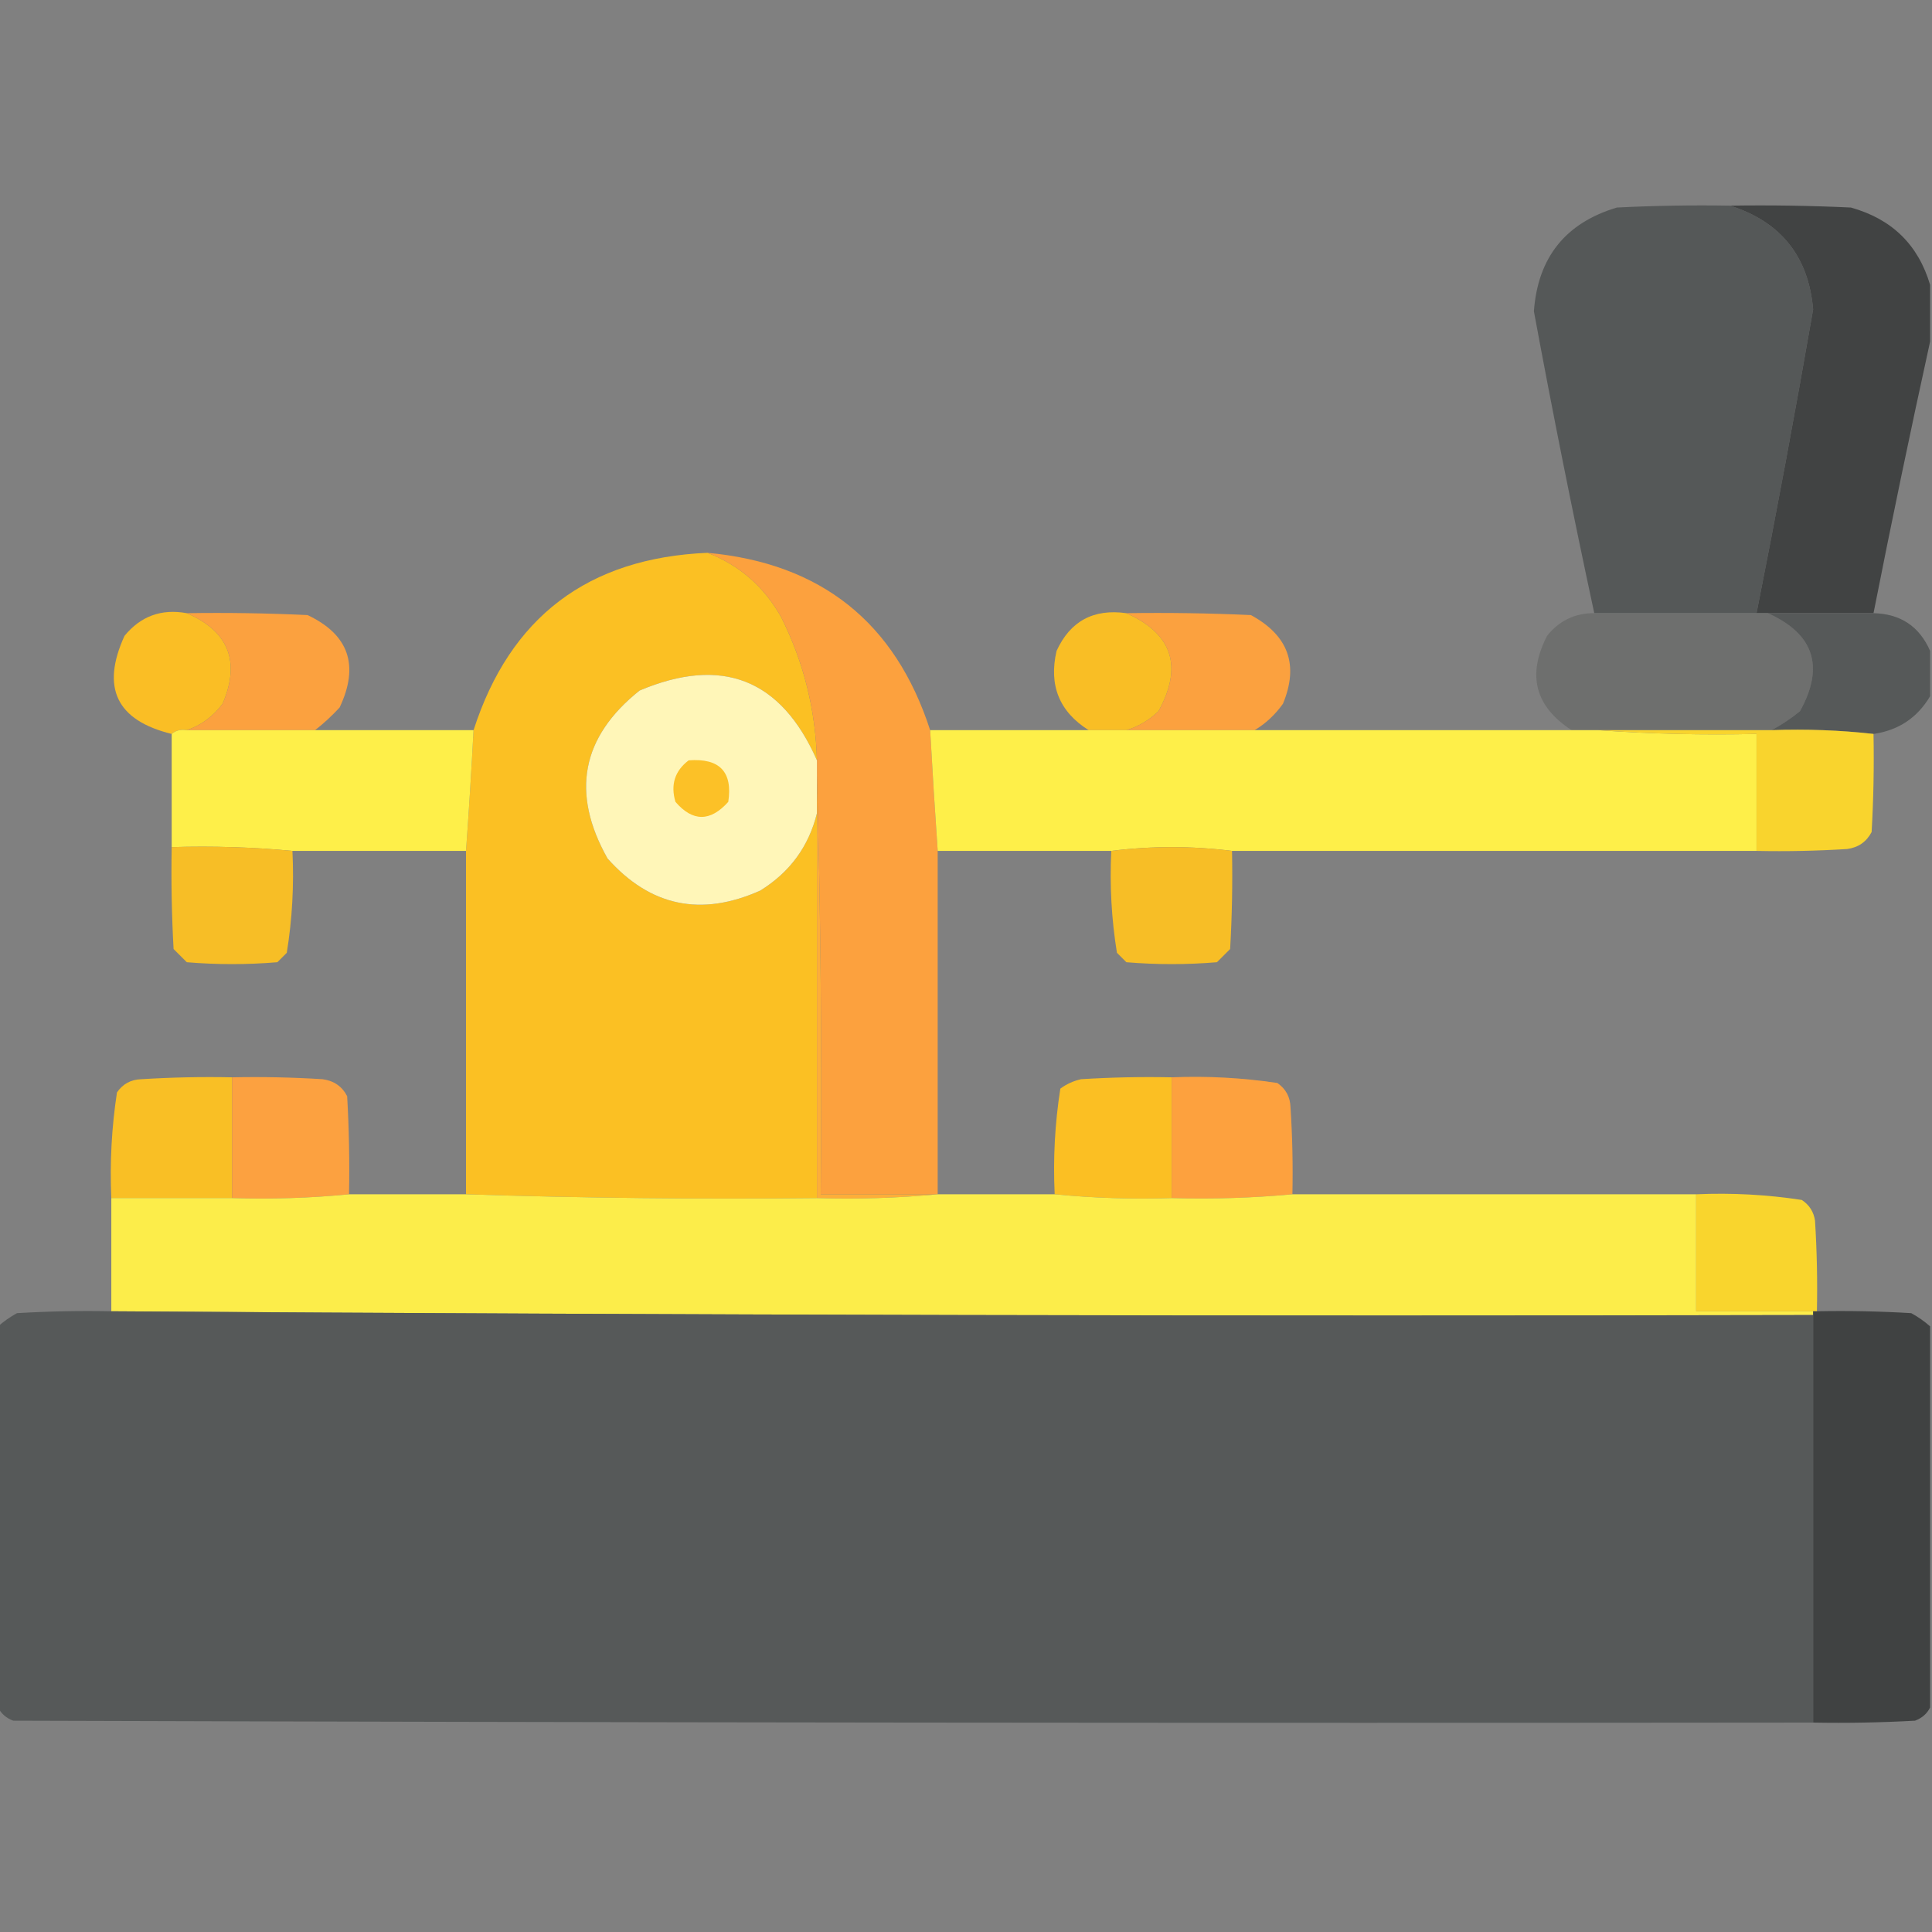 <?xml version="1.0" encoding="UTF-8"?>
<!DOCTYPE svg PUBLIC "-//W3C//DTD SVG 1.1//EN" "http://www.w3.org/Graphics/SVG/1.1/DTD/svg11.dtd">
<svg xmlns="http://www.w3.org/2000/svg" version="1.1" width="512px" height="512px" style="shape-rendering:geometricPrecision; text-rendering:geometricPrecision; image-rendering:optimizeQuality; fill-rule:evenodd; clip-rule:evenodd" xmlns:xlink="http://www.w3.org/1999/xlink">
<rect width="100%" height="100%" fill="#808080" stroke="none"/>
<g><path style="opacity:0.993" fill="#555858" d="M 458.5,54.5 C 471.948,58.781 479.281,67.947 480.5,82C 475.821,108.893 470.821,135.727 465.5,162.5C 451.167,162.5 436.833,162.5 422.5,162.5C 416.786,135.932 411.453,109.266 406.5,82.5C 407.54,68.234 414.873,59.068 428.5,55C 438.494,54.5 448.494,54.334 458.5,54.5 Z"/></g>
<g><path style="opacity:0.986" fill="#404242" d="M 458.5,54.5 C 469.172,54.334 479.839,54.5 490.5,55C 501.357,58.025 508.357,64.858 511.5,75.5C 511.5,80.5 511.5,85.5 511.5,90.5C 506.265,114.335 501.265,138.335 496.5,162.5C 487.167,162.5 477.833,162.5 468.5,162.5C 467.5,162.5 466.5,162.5 465.5,162.5C 470.821,135.727 475.821,108.893 480.5,82C 479.281,67.947 471.948,58.781 458.5,54.5 Z"/></g>
<g><path style="opacity:0.992" fill="#fcc023" d="M 187.5,146.5 C 195.954,149.779 202.454,155.445 207,163.5C 212.982,175.429 216.149,188.096 216.5,201.5C 207.008,179.943 191.342,173.776 169.5,183C 154.069,195.307 151.236,210.141 161,227.5C 172.306,240.201 185.806,243.034 201.5,236C 209.335,231.133 214.335,224.3 216.5,215.5C 216.5,249.5 216.5,283.5 216.5,317.5C 185.329,317.831 154.329,317.498 123.5,316.5C 123.5,286.167 123.5,255.833 123.5,225.5C 124.268,214.89 124.935,204.223 125.5,193.5C 135.166,163.52 155.832,147.853 187.5,146.5 Z"/></g>
<g><path style="opacity:0.996" fill="#fca13e" d="M 187.5,146.5 C 217.58,149.261 237.247,164.927 246.5,193.5C 247.093,204.218 247.76,214.885 248.5,225.5C 248.5,255.833 248.5,286.167 248.5,316.5C 238.167,316.5 227.833,316.5 217.5,316.5C 217.832,279.33 217.498,242.33 216.5,205.5C 216.5,204.167 216.5,202.833 216.5,201.5C 216.149,188.096 212.982,175.429 207,163.5C 202.454,155.445 195.954,149.779 187.5,146.5 Z"/></g>
<g><path style="opacity:0.977" fill="#fcbf23" d="M 49.5,162.5 C 60.605,167.31 63.772,175.31 59,186.5C 56.471,189.885 53.304,192.218 49.5,193.5C 47.901,193.232 46.568,193.566 45.5,194.5C 30.879,190.924 26.712,182.257 33,168.5C 37.292,163.274 42.792,161.274 49.5,162.5 Z"/></g>
<g><path style="opacity:0.98" fill="#fda13e" d="M 49.5,162.5 C 60.172,162.333 70.838,162.5 81.5,163C 92.447,168.168 95.28,176.335 90,187.5C 87.937,189.734 85.771,191.734 83.5,193.5C 72.167,193.5 60.833,193.5 49.5,193.5C 53.304,192.218 56.471,189.885 59,186.5C 63.772,175.31 60.605,167.31 49.5,162.5 Z"/></g>
<g><path style="opacity:0.975" fill="#fcc023" d="M 298.5,162.5 C 310.717,167.96 313.55,176.627 307,188.5C 304.469,190.903 301.636,192.57 298.5,193.5C 295.167,193.5 291.833,193.5 288.5,193.5C 280.725,188.603 277.891,181.603 280,172.5C 283.612,164.609 289.778,161.275 298.5,162.5 Z"/></g>
<g><path style="opacity:0.979" fill="#fda13e" d="M 298.5,162.5 C 309.505,162.333 320.505,162.5 331.5,163C 341.431,168.377 344.264,176.21 340,186.5C 337.931,189.406 335.431,191.739 332.5,193.5C 321.167,193.5 309.833,193.5 298.5,193.5C 301.636,192.57 304.469,190.903 307,188.5C 313.55,176.627 310.717,167.96 298.5,162.5 Z"/></g>
<g><path style="opacity:0.993" fill="#6e6f6e" d="M 422.5,162.5 C 436.833,162.5 451.167,162.5 465.5,162.5C 466.5,162.5 467.5,162.5 468.5,162.5C 480.739,167.997 483.573,176.664 477,188.5C 474.574,190.452 472.074,192.119 469.5,193.5C 454.167,193.5 438.833,193.5 423.5,193.5C 421.167,193.5 418.833,193.5 416.5,193.5C 406.805,187.21 404.638,178.876 410,168.5C 413.213,164.476 417.38,162.476 422.5,162.5 Z"/></g>
<g><path style="opacity:0.985" fill="#555858" d="M 468.5,162.5 C 477.833,162.5 487.167,162.5 496.5,162.5C 503.66,162.669 508.66,166.003 511.5,172.5C 511.5,176.5 511.5,180.5 511.5,184.5C 508.112,190.216 503.112,193.55 496.5,194.5C 487.682,193.507 478.682,193.173 469.5,193.5C 472.074,192.119 474.574,190.452 477,188.5C 483.573,176.664 480.739,167.997 468.5,162.5 Z"/></g>
<g><path style="opacity:1" fill="#fff6b8" d="M 216.5,201.5 C 216.5,202.833 216.5,204.167 216.5,205.5C 216.5,208.833 216.5,212.167 216.5,215.5C 214.335,224.3 209.335,231.133 201.5,236C 185.806,243.034 172.306,240.201 161,227.5C 151.236,210.141 154.069,195.307 169.5,183C 191.342,173.776 207.008,179.943 216.5,201.5 Z"/></g>
<g><path style="opacity:0.996" fill="#feef49" d="M 49.5,193.5 C 60.833,193.5 72.167,193.5 83.5,193.5C 97.5,193.5 111.5,193.5 125.5,193.5C 124.935,204.223 124.268,214.89 123.5,225.5C 108.167,225.5 92.833,225.5 77.5,225.5C 67.013,224.506 56.346,224.172 45.5,224.5C 45.5,214.5 45.5,204.5 45.5,194.5C 46.568,193.566 47.901,193.232 49.5,193.5 Z"/></g>
<g><path style="opacity:0.996" fill="#feef49" d="M 246.5,193.5 C 260.5,193.5 274.5,193.5 288.5,193.5C 291.833,193.5 295.167,193.5 298.5,193.5C 309.833,193.5 321.167,193.5 332.5,193.5C 360.5,193.5 388.5,193.5 416.5,193.5C 418.833,193.5 421.167,193.5 423.5,193.5C 437.323,194.496 451.323,194.829 465.5,194.5C 465.5,204.833 465.5,215.167 465.5,225.5C 419.167,225.5 372.833,225.5 326.5,225.5C 315.833,224.167 305.167,224.167 294.5,225.5C 279.167,225.5 263.833,225.5 248.5,225.5C 247.76,214.885 247.093,204.218 246.5,193.5 Z"/></g>
<g><path style="opacity:0.986" fill="#fad52c" d="M 423.5,193.5 C 438.833,193.5 454.167,193.5 469.5,193.5C 478.682,193.173 487.682,193.507 496.5,194.5C 496.666,203.173 496.5,211.84 496,220.5C 494.622,223.108 492.455,224.608 489.5,225C 481.507,225.5 473.507,225.666 465.5,225.5C 465.5,215.167 465.5,204.833 465.5,194.5C 451.323,194.829 437.323,194.496 423.5,193.5 Z"/></g>
<g><path style="opacity:1" fill="#fcc127" d="M 182.5,201.5 C 190.709,200.872 194.209,204.539 193,212.5C 188.239,217.812 183.572,217.812 179,212.5C 177.662,207.96 178.829,204.293 182.5,201.5 Z"/></g>
<g><path style="opacity:1" fill="#fdae39" d="M 216.5,205.5 C 217.498,242.33 217.832,279.33 217.5,316.5C 227.833,316.5 238.167,316.5 248.5,316.5C 238.013,317.494 227.346,317.828 216.5,317.5C 216.5,283.5 216.5,249.5 216.5,215.5C 216.5,212.167 216.5,208.833 216.5,205.5 Z"/></g>
<g><path style="opacity:0.964" fill="#fbc023" d="M 45.5,224.5 C 56.346,224.172 67.013,224.506 77.5,225.5C 77.943,234.608 77.443,243.608 76,252.5C 75.167,253.333 74.333,254.167 73.5,255C 65.5,255.667 57.5,255.667 49.5,255C 48.333,253.833 47.167,252.667 46,251.5C 45.5,242.506 45.334,233.506 45.5,224.5 Z"/></g>
<g><path style="opacity:0.963" fill="#fbc023" d="M 326.5,225.5 C 326.666,234.173 326.5,242.84 326,251.5C 324.833,252.667 323.667,253.833 322.5,255C 314.5,255.667 306.5,255.667 298.5,255C 297.667,254.167 296.833,253.333 296,252.5C 294.557,243.608 294.057,234.608 294.5,225.5C 305.167,224.167 315.833,224.167 326.5,225.5 Z"/></g>
<g><path style="opacity:0.976" fill="#fcc023" d="M 61.5,285.5 C 61.5,296.167 61.5,306.833 61.5,317.5C 50.833,317.5 40.167,317.5 29.5,317.5C 29.083,308.085 29.583,298.752 31,289.5C 32.558,287.232 34.724,286.066 37.5,286C 45.493,285.5 53.493,285.334 61.5,285.5 Z"/></g>
<g><path style="opacity:0.988" fill="#fda13f" d="M 61.5,285.5 C 69.507,285.334 77.507,285.5 85.5,286C 88.494,286.406 90.661,287.906 92,290.5C 92.5,299.16 92.666,307.827 92.5,316.5C 82.347,317.494 72.013,317.828 61.5,317.5C 61.5,306.833 61.5,296.167 61.5,285.5 Z"/></g>
<g><path style="opacity:0.989" fill="#fcc023" d="M 310.5,285.5 C 310.5,296.167 310.5,306.833 310.5,317.5C 299.986,317.828 289.653,317.494 279.5,316.5C 279.055,307.06 279.555,297.726 281,288.5C 282.648,287.283 284.481,286.45 286.5,286C 294.493,285.5 302.493,285.334 310.5,285.5 Z"/></g>
<g><path style="opacity:0.997" fill="#fda13e" d="M 310.5,285.5 C 319.9,285.114 329.234,285.614 338.5,287C 340.768,288.558 341.934,290.724 342,293.5C 342.5,301.159 342.666,308.826 342.5,316.5C 331.915,317.476 321.248,317.809 310.5,317.5C 310.5,306.833 310.5,296.167 310.5,285.5 Z"/></g>
<g><path style="opacity:0.989" fill="#fdee4a" d="M 92.5,316.5 C 102.833,316.5 113.167,316.5 123.5,316.5C 154.329,317.498 185.329,317.831 216.5,317.5C 227.346,317.828 238.013,317.494 248.5,316.5C 258.833,316.5 269.167,316.5 279.5,316.5C 289.653,317.494 299.986,317.828 310.5,317.5C 321.248,317.809 331.915,317.476 342.5,316.5C 378.167,316.5 413.833,316.5 449.5,316.5C 449.5,326.833 449.5,337.167 449.5,347.5C 459.833,347.5 470.167,347.5 480.5,347.5C 480.5,347.833 480.5,348.167 480.5,348.5C 330.097,348.832 179.763,348.498 29.5,347.5C 29.5,337.5 29.5,327.5 29.5,317.5C 40.167,317.5 50.833,317.5 61.5,317.5C 72.013,317.828 82.347,317.494 92.5,316.5 Z"/></g>
<g><path style="opacity:0.974" fill="#fcd72b" d="M 449.5,316.5 C 458.915,316.083 468.248,316.583 477.5,318C 479.487,319.319 480.654,321.152 481,323.5C 481.5,331.493 481.666,339.493 481.5,347.5C 481.167,347.5 480.833,347.5 480.5,347.5C 470.167,347.5 459.833,347.5 449.5,347.5C 449.5,337.167 449.5,326.833 449.5,316.5 Z"/></g>
<g><path style="opacity:0.998" fill="#565959" d="M 29.5,347.5 C 179.763,348.498 330.097,348.832 480.5,348.5C 480.5,384.5 480.5,420.5 480.5,456.5C 321.5,456.667 162.5,456.5 3.5,456C 1.65,455.31 0.316,454.144 -0.5,452.5C -0.5,418.833 -0.5,385.167 -0.5,351.5C 1.01,350.164 2.677,348.997 4.5,348C 12.827,347.5 21.16,347.334 29.5,347.5 Z"/></g>
<g><path style="opacity:0.991" fill="#404242" d="M 480.5,347.5 C 480.833,347.5 481.167,347.5 481.5,347.5C 489.84,347.334 498.173,347.5 506.5,348C 508.323,348.997 509.99,350.164 511.5,351.5C 511.5,385.167 511.5,418.833 511.5,452.5C 510.684,454.144 509.35,455.31 507.5,456C 498.506,456.5 489.506,456.666 480.5,456.5C 480.5,420.5 480.5,384.5 480.5,348.5C 480.5,348.167 480.5,347.833 480.5,347.5 Z"/></g>
</svg>
